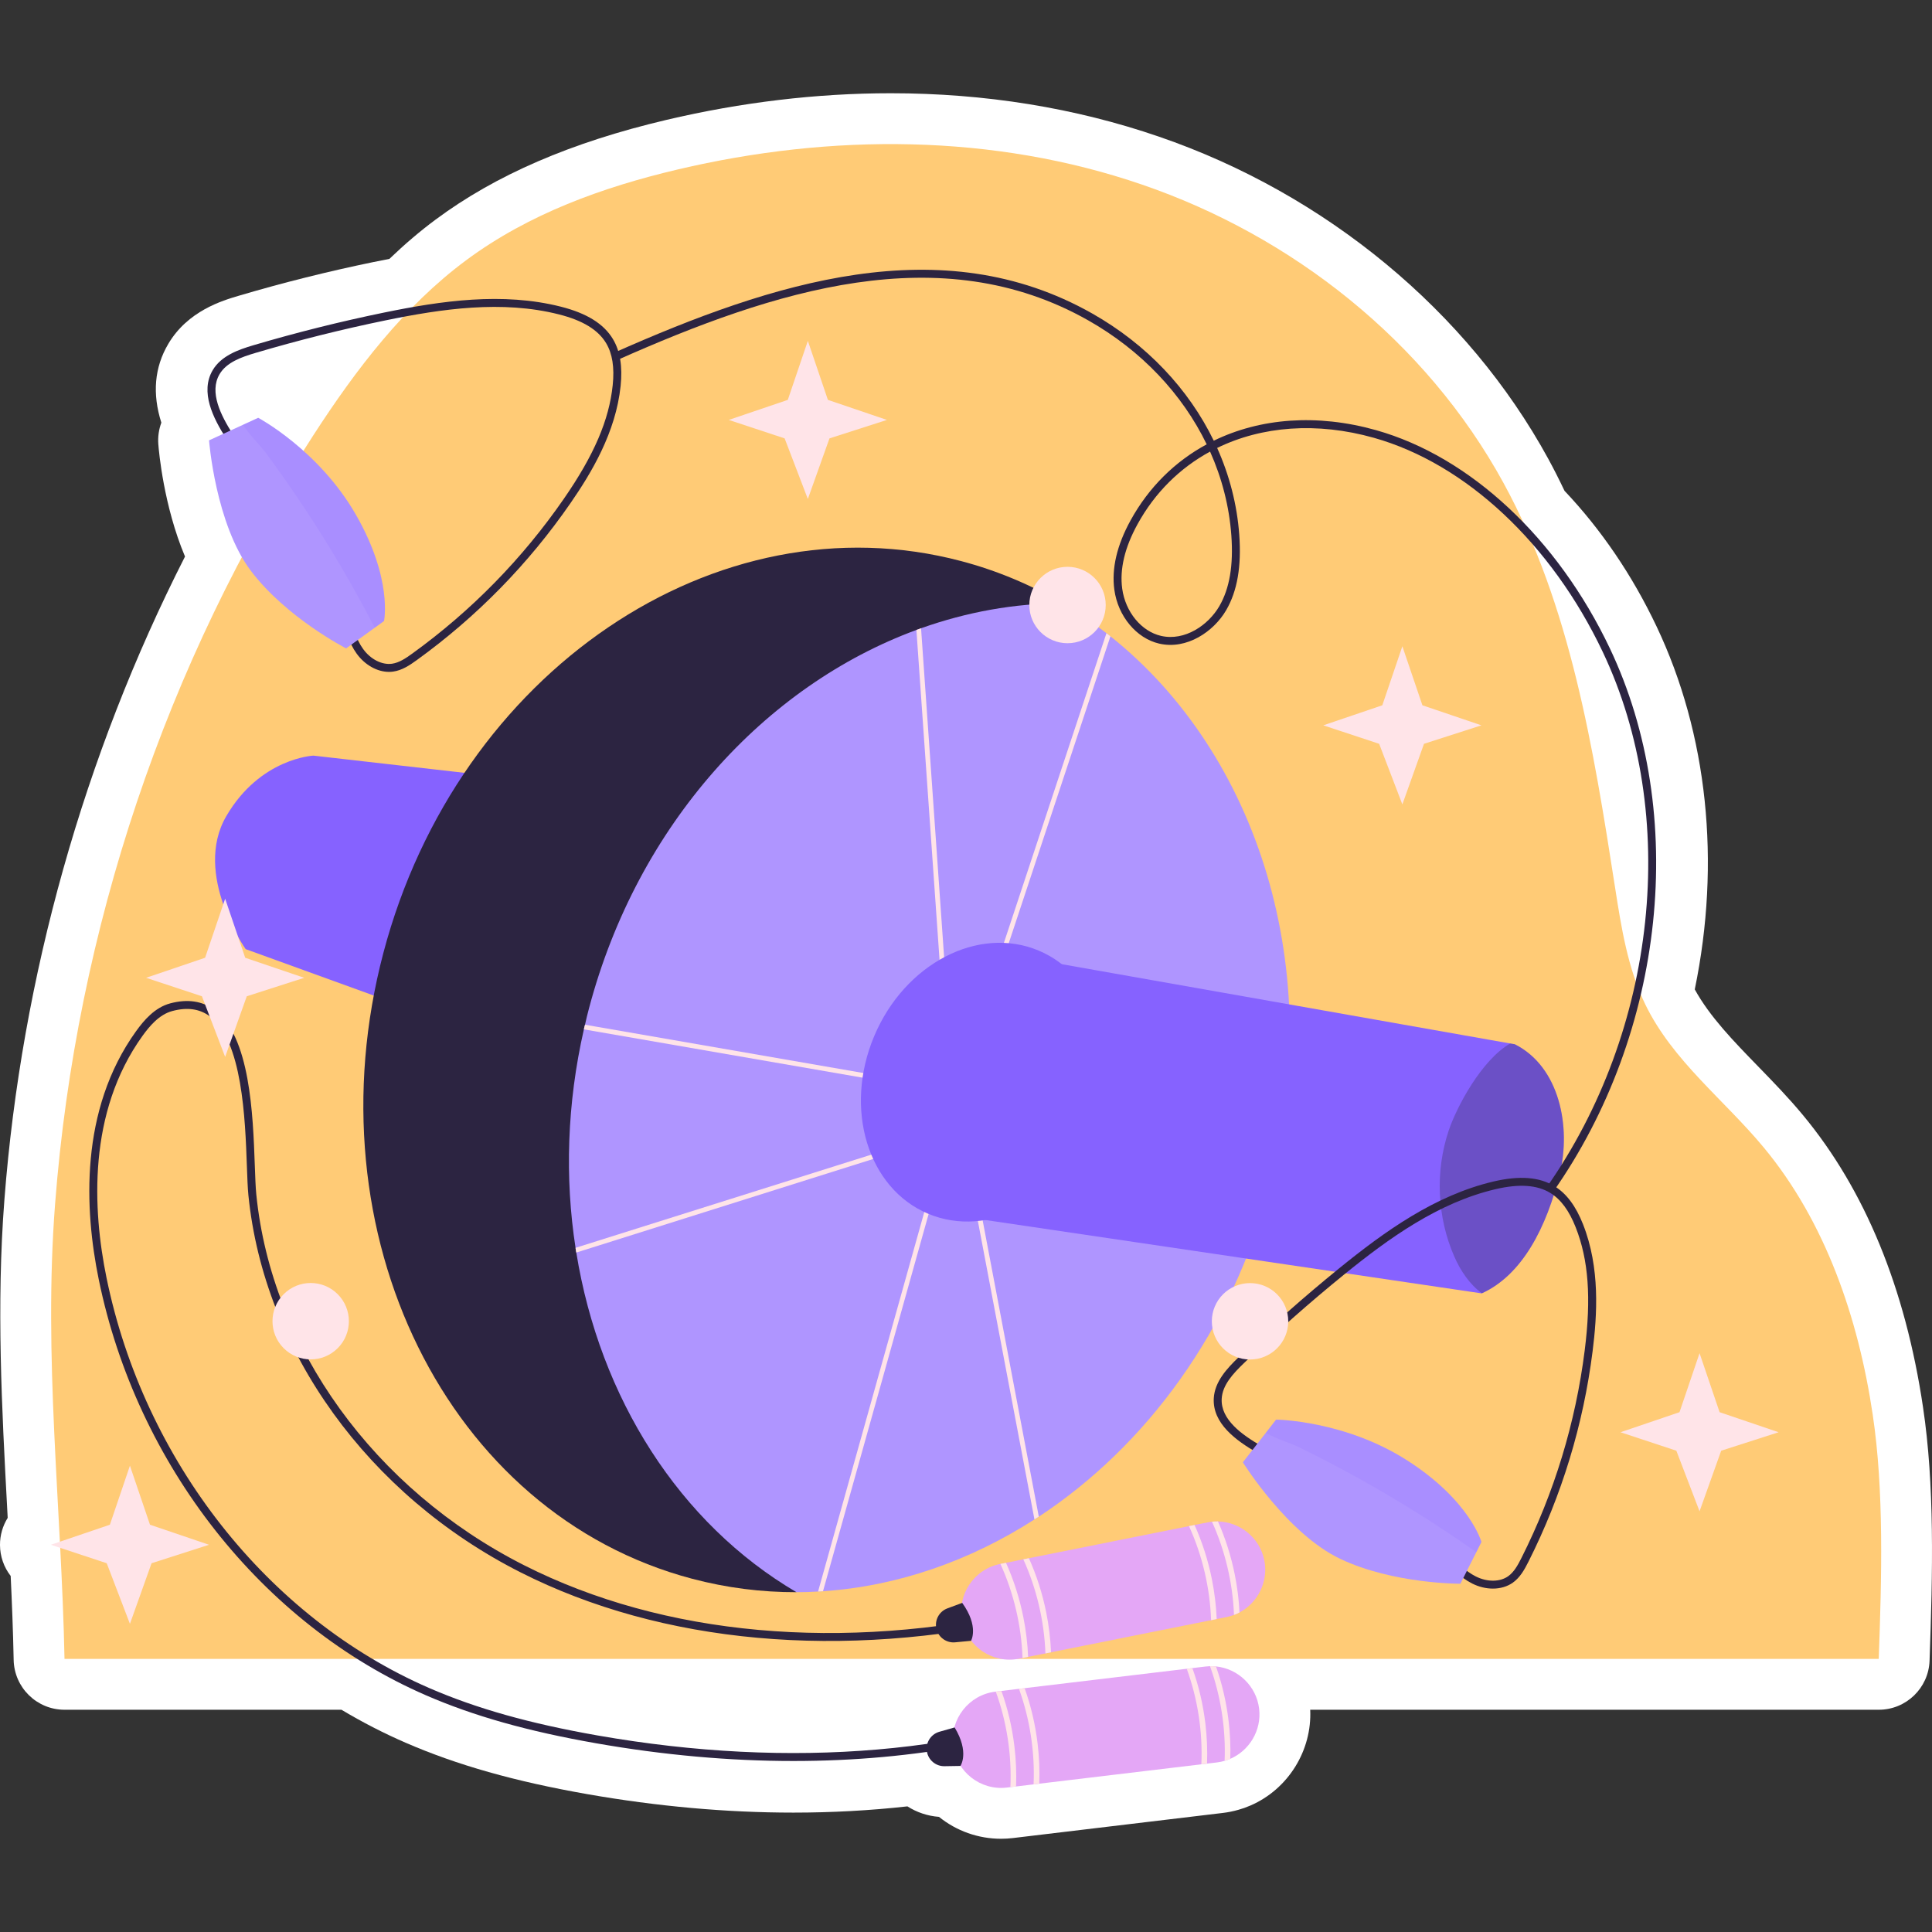 <?xml version="1.0" encoding="UTF-8"?>
<!-- Generator: Adobe Illustrator 25.2.3, SVG Export Plug-In . SVG Version: 6.00 Build 0)  -->
<svg xmlns="http://www.w3.org/2000/svg" xmlns:xlink="http://www.w3.org/1999/xlink" version="1.1" id="Capa_1" x="0px" y="0px" viewBox="0 0 512 512" style="enable-background:new 0 0 512 512;" xml:space="preserve" width="512" height="512">
<rect x="0" y="0" width="512" height="512" fill="#333333" stroke="none"/>
<g>
	<g>
		<path style="fill:#FFFFFF;" d="M265.297,487.292c-6.085,0-11.854-2.088-16.456-5.804c-3.047-0.23-5.903-1.211-8.364-2.779    c-9.86,1.097-19.998,1.652-30.235,1.652c-17.715,0-36.092-1.647-54.622-4.898c-19.206-3.373-34.514-7.708-48.176-13.643    c-5.729-2.487-11.417-5.413-16.953-8.719H17.096c-7.337,0-13.325-5.868-13.475-13.203c-0.156-7.717-0.463-15.33-0.79-22.253    c-1.783-2.297-2.819-5.163-2.832-8.212c-0.011-2.602,0.728-5.078,2.04-7.184l-0.121-2.275c-1.43-26.625-2.911-54.155-0.752-82.017    c4.543-59.003,21.064-117.791,47.864-170.467c-5.659-13.435-6.929-27.897-7.072-29.757c-0.153-1.987,0.138-3.933,0.801-5.723    c-2.437-7.669-1.832-14.655,1.827-20.858c5.181-8.785,14.337-11.49,18.737-12.79c11.691-3.455,23.679-6.453,35.629-8.914    c1.406-0.29,2.819-0.57,4.238-0.84c4.119-3.946,8.164-7.383,12.286-10.441c15.903-11.812,35.89-20.443,61.091-26.386    c19.919-4.692,39.93-7.072,59.483-7.072c24.971,0,48.884,3.869,71.076,11.501c44.216,15.175,81.828,46.298,103.184,85.388    c1.413,2.593,2.827,5.376,4.302,8.471c9.77,10.325,17.967,22.4,24.387,35.923c13.538,28.511,17.087,62.501,10.132,96.211    c3.997,7.247,10.215,13.646,16.769,20.386c3.962,4.076,8.059,8.289,11.902,12.926c16.427,19.799,27.134,45.846,31.819,77.411    c3.086,20.628,2.58,43.55,1.733,67.18c-0.259,7.252-6.212,12.994-13.468,12.994H347.219c0.5,10.779-5.806,21.029-15.822,25.375    c-1.103,0.478-2.163,0.853-3.229,1.147c-1.336,0.382-2.7,0.658-4.06,0.82l-55.699,6.664    C267.376,487.23,266.33,487.292,265.297,487.292z"/>
	</g>
	<g>
		<g>
			<path style="fill:#FFCB76;" d="M497.886,439.622H17.097c-0.823-40.391-5.633-80.075-2.493-120.623     c5.583-72.541,29.412-143.46,68.421-203.628c11.291-17.449,24.078-34.217,40.479-46.381     c16.625-12.347,36.292-19.411,56.157-24.093c40.529-9.548,83.6-9.522,123.083,4.055c39.482,13.551,75.076,41.28,95.739,79.107     c17.722,32.464,23.804,70.291,29.537,107.203c1.645,10.594,3.365,21.372,8.001,30.921c7.278,14.99,20.888,25.244,31.406,37.932     c16.277,19.62,25.05,45.099,28.864,70.789C499.307,395.072,498.659,418.093,497.886,439.622z"/>
		</g>
		<g>
			<g>
				<g>
					<path style="fill:#8662FF;" d="M109.335,267.554l-44.23-16.025c0,0-14.102-19.871-5.128-35.255       c8.974-15.384,23.077-16.025,23.077-16.025l50.64,5.769L109.335,267.554z"/>
				</g>
				<g>
					<path style="fill:#2C2441;" d="M161.487,290.906l49.587,131.042c-9.189,0.025-18.478-1.13-27.667-3.565       c-64.875-17.147-101.479-91.411-81.796-165.902c19.683-74.465,88.223-120.937,153.098-103.789       c9.59,2.536,18.553,6.327,26.813,11.172L161.487,290.906z"/>
				</g>
				<g>
					<path style="fill:#AF95FF;" d="M336.504,314.569c-10.043,37.961-32.764,68.665-61.209,87.369       c-0.402,0.226-0.778,0.477-1.155,0.728c-17.148,11.022-36.329,17.7-56.037,19.031c-0.427,0.025-0.879,0.05-1.306,0.075       c-1.908,0.125-3.816,0.176-5.724,0.176c-31.031-18.227-52.12-51.468-58.347-90.006c-0.1-0.402-0.151-0.828-0.201-1.255       c-2.862-18.478-2.285-38.136,2.209-57.895c0.075-0.427,0.176-0.829,0.301-1.23c0.301-1.456,0.678-2.887,1.054-4.343       c12.905-48.756,46.723-85.537,86.767-100.274c0.402-0.151,0.828-0.301,1.23-0.452c12.076-4.293,24.68-6.603,37.433-6.628       c4.067,2.385,7.984,5.046,11.699,7.934c0.352,0.276,0.703,0.552,1.055,0.828C333.315,199.683,351.693,257.05,336.504,314.569z"/>
				</g>
				<g>
					<g>
						<g>
							<path style="fill:#FFE4E8;" d="M244.088,166.492l6.904,98.441c0.025,0.352-0.251,0.653-0.603,0.678h-0.025         c-0.327,0-0.603-0.251-0.628-0.577l-6.879-98.09L244.088,166.492z"/>
						</g>
					</g>
					<g>
						<g>
							<path style="fill:#FFE4E8;" d="M294.276,168.626l-31.784,95.931c-0.075,0.251-0.326,0.427-0.603,0.427         c-0.05,0-0.126-0.025-0.201-0.05c-0.326-0.101-0.502-0.452-0.376-0.778l31.91-96.358         C293.572,168.074,293.924,168.35,294.276,168.626z"/>
						</g>
					</g>
					<g>
						<g>
							<path style="fill:#FFE4E8;" d="M247.754,315.799l-29.65,105.898c-0.427,0.025-0.879,0.05-1.306,0.075l29.751-106.3         c0.1-0.352,0.452-0.527,0.778-0.452C247.653,315.121,247.854,315.473,247.754,315.799z"/>
						</g>
					</g>
					<g>
						<g>
							<path style="fill:#FFE4E8;" d="M275.295,401.938c-0.402,0.226-0.778,0.477-1.155,0.728l-16.721-88.198         c-0.05-0.351,0.176-0.678,0.502-0.728c0.352-0.075,0.678,0.151,0.753,0.502L275.295,401.938z"/>
						</g>
					</g>
					<g>
						<g>
							<path style="fill:#FFE4E8;" d="M247.754,301.338c0.101,0.327-0.075,0.678-0.402,0.778l-94.625,29.826         c-0.1-0.402-0.151-0.828-0.201-1.255l94.45-29.751C247.302,300.835,247.653,301.011,247.754,301.338z"/>
						</g>
					</g>
					<g>
						<g>
							<path style="fill:#FFE4E8;" d="M247.126,288.182c-0.05,0.301-0.326,0.502-0.628,0.502h-0.1l-91.663-15.892         c0.075-0.427,0.176-0.829,0.301-1.23l91.587,15.892C246.95,287.504,247.176,287.83,247.126,288.182z"/>
						</g>
					</g>
				</g>
				<g>
					<g>
						<path style="fill:#8662FF;" d="M289.565,298.964c-8.099,19.253-27.627,29.408-43.617,22.681        c-15.99-6.727-22.386-27.787-14.287-47.04c8.099-19.253,27.627-29.407,43.617-22.681        C291.268,258.65,297.665,279.711,289.565,298.964z"/>
					</g>
					<g>
						<path style="fill:#8662FF;" d="M413.379,310.928c-3.465,14.26-9.942,26.939-20.662,31.809c-0.025,0-0.025,0.025-0.05,0.025        l-131.582-19.457l-14.361-2.109c0,0-40.823-53.652,26.487-67.109l8.159,1.431l118.853,21.014l1.205,0.201        C413.379,282.734,416.342,298.727,413.379,310.928z"/>
					</g>
				</g>
				<g style="opacity:0.3;">
					<path style="fill:#2C2441;" d="M413.379,310.928c-3.465,14.26-9.942,26.939-20.662,31.809c-3.189-2.31-5.674-5.975-7.281-9.666       c-4.594-10.444-5.147-22.596-1.531-33.416c2.084-6.226,8.662-18.704,16.319-23.123l1.205,0.201       C413.379,282.734,416.342,298.727,413.379,310.928z"/>
				</g>
			</g>
			<g>
				<g>
					<path style="fill:#2C2441;" d="M411.49,316.007l-1.722-1.211c29.443-41.812,35.46-98.892,14.974-142.036       c-13.612-28.668-36.285-49.878-60.65-56.737c-15.12-4.257-29.669-3.104-41.535,2.686c3.27,7.282,5.282,15.05,5.861,23.035       c0.605,8.362-0.525,14.885-3.459,19.942c-3.295,5.687-10.455,10.566-17.754,8.878c-6.048-1.396-10.94-7.27-11.896-14.292       c-0.763-5.603,0.682-11.779,4.295-18.357c4.859-8.842,11.83-15.653,20.183-20.164c-6.459-13.335-17.316-24.878-31.379-32.843       c-39.102-22.149-83.131-8.026-124.89,10.532l-0.854-1.923c42.262-18.78,86.872-33.044,126.781-10.44       c14.424,8.168,25.569,20.018,32.215,33.713c12.305-6.003,27.362-7.197,43.002-2.796c24.942,7.023,48.113,28.654,61.982,57.86       C447.444,215.665,441.354,273.596,411.49,316.007z M320.683,119.676c-7.964,4.326-14.602,10.826-19.233,19.255       c-3.392,6.172-4.755,11.911-4.055,17.06c0.841,6.172,5.07,11.322,10.283,12.524c6.311,1.457,12.552-2.864,15.461-7.882       c2.714-4.68,3.754-10.808,3.181-18.736C325.76,134.199,323.825,126.707,320.683,119.676z"/>
				</g>
				<g>
					<g>
						<path style="fill:#2C2441;" d="M103.093,178.057c-3.117,0-6.379-1.811-8.563-4.826c-2.124-2.935-3.1-6.535-3.961-9.71        l2.033-0.553c0.852,3.15,1.735,6.404,3.634,9.029c1.986,2.745,4.994,4.264,7.653,3.899c1.884-0.267,3.604-1.419,5.346-2.677        c15.701-11.347,29.241-25.18,40.244-41.111c7.966-11.532,11.943-20.799,12.898-30.042c0.488-4.712-0.086-8.353-1.753-11.133        c-2.123-3.536-6.209-6.025-12.494-7.615c-15.065-3.817-31.01-1.489-45.994,1.59c-11.492,2.364-23.046,5.253-34.34,8.59        c-3.841,1.135-7.747,2.51-9.613,5.671c-2.816,4.774,0.389,10.982,3.497,15.858l-1.775,1.133        c-3.431-5.384-6.933-12.302-3.536-18.06c2.256-3.821,6.772-5.423,10.83-6.622c11.351-3.353,22.962-6.258,34.511-8.632        c15.234-3.129,31.46-5.489,46.936-1.571c6.851,1.734,11.359,4.538,13.782,8.575c1.911,3.184,2.579,7.25,2.043,12.43        c-1.273,12.325-7.756,23.053-13.261,31.025c-11.14,16.13-24.847,30.132-40.742,41.618c-1.964,1.421-3.924,2.723-6.285,3.056        C103.824,178.032,103.458,178.057,103.093,178.057z"/>
					</g>
					<g>
						<g>
							<path style="fill:#AF95FF;" d="M101.769,164.575l-2.461,1.783l-7.582,5.473c0,0-15.817-8.109-25.207-20.512         c-9.415-12.402-11.122-34.622-11.122-34.622l8.988-4.117l4.042-1.858c0,0,16.043,8.536,25.859,25.633         C104.129,153.453,101.769,164.575,101.769,164.575z"/>
						</g>
						<g style="opacity:0.14;">
							<path style="fill:#8662FF;" d="M101.769,164.575l-2.461,1.783c-2.887-5.573-5.925-11.097-9.114-16.495         c-6.05-10.268-12.628-20.21-19.708-29.801c-1.431-1.933-4.268-4.67-6.101-7.482l4.042-1.858c0,0,16.043,8.536,25.859,25.633         C104.129,153.453,101.769,164.575,101.769,164.575z"/>
						</g>
					</g>
				</g>
				<g>
					<g>
						<path style="fill:#2C2441;" d="M395.636,420.995c-1.802,0-3.698-0.445-5.479-1.338c-3.238-1.626-5.763-4.372-7.99-6.793        l1.549-1.425c2.209,2.401,4.492,4.883,7.387,6.336c3.029,1.521,6.399,1.494,8.588-0.066c1.55-1.105,2.544-2.919,3.511-4.84        c8.702-17.302,14.343-35.817,16.766-55.033c1.753-13.905,1.013-23.962-2.401-32.608c-1.739-4.406-3.927-7.371-6.689-9.068        c-3.511-2.161-8.284-2.492-14.598-1.003c-15.124,3.559-28.203,12.971-40.082,22.612c-9.129,7.41-18.051,15.299-26.516,23.451        c-2.886,2.78-5.719,5.799-5.918,9.463c-0.299,5.532,5.409,9.568,10.415,12.464l-1.055,1.823        c-5.525-3.198-11.822-7.727-11.461-14.401c0.24-4.427,3.512-7.93,6.56-10.865c8.507-8.191,17.473-16.121,26.648-23.569        c12.075-9.799,25.39-19.371,40.927-23.028c6.883-1.613,12.175-1.204,16.183,1.258c3.164,1.946,5.63,5.247,7.543,10.091        c4.55,11.523,3.742,24.033,2.531,33.644c-2.452,19.451-8.163,38.197-16.974,55.713c-1.088,2.165-2.227,4.223-4.168,5.607        C399.446,420.467,397.596,420.995,395.636,420.995z"/>
					</g>
					<g>
						<g>
							<path style="fill:#AF95FF;" d="M392.591,408.638l-1.362,2.716l-4.206,8.352c0,0-17.774,0.094-31.824-6.584         c-14.072-6.667-25.828-25.598-25.828-25.598l6.079-7.797l2.731-3.512c0,0,18.172,0.181,34.764,10.829         C389.559,397.68,392.591,408.638,392.591,408.638z"/>
						</g>
						<g style="opacity:0.14;">
							<path style="fill:#8662FF;" d="M392.591,408.638l-1.362,2.716c-5.131-3.615-10.373-7.117-15.691-10.438         c-10.102-6.324-20.522-12.115-31.226-17.363c-2.161-1.056-5.94-2.177-8.863-3.827l2.731-3.512         c0,0,18.172,0.181,34.764,10.829C389.559,397.68,392.591,408.638,392.591,408.638z"/>
						</g>
					</g>
				</g>
			</g>
			<g>
				<g>
					<path style="fill:#2C2441;" d="M210.245,466.683c-16.901,0-34.391-1.56-52.259-4.696c-18.101-3.175-32.429-7.215-45.091-12.713       c-43.438-18.871-76.671-61.106-86.731-110.23c-3.781-18.46-5.135-44.855,9.896-65.763c2.058-2.862,4.947-6.286,9.054-7.378       c4.582-1.222,8.528-0.637,11.731,1.738c9.45,6.996,10.192,27.619,10.683,41.266c0.111,3.093,0.207,5.765,0.395,7.643       c4.063,40.508,31.254,78.157,70.96,98.252c37.014,18.736,84.3,22.987,133.145,11.966c9.687-2.184,20.291-5.55,25.486-13.942       l1.791,1.11c-5.605,9.052-16.7,12.604-26.813,14.885c-49.324,11.13-97.109,6.816-134.559-12.142       c-40.34-20.417-67.97-58.703-72.104-99.919c-0.195-1.946-0.292-4.648-0.404-7.777c-0.448-12.439-1.196-33.256-9.832-39.652       c-2.702-1.999-5.954-2.458-9.937-1.396c-3.461,0.921-6.033,3.997-7.887,6.574c-14.585,20.289-13.239,46.063-9.542,64.114       c9.924,48.459,42.688,90.118,85.507,108.718c12.505,5.432,26.683,9.426,44.616,12.572c51.46,9.031,99.742,4.895,139.627-11.971       l0.82,1.937C272.408,461.039,242.396,466.683,210.245,466.683z"/>
				</g>
				<g>
					<g>
						<g>
							<path style="fill:#E4A7F6;" d="M264.998,414.479l54.998-11.029c0.393-0.079,0.791-0.133,1.189-0.187         c0.528-0.042,1.059-0.072,1.585-0.062c5.853,0.13,11.089,4.319,12.284,10.277c1.136,5.663-1.704,11.255-6.578,13.842         c-0.462,0.246-0.953,0.473-1.454,0.65c-0.641,0.244-1.305,0.44-1.992,0.578l-54.997,11.029         c-6.904,1.384-13.676-3.136-15.06-10.04c-0.692-3.452,0.092-6.868,1.909-9.596         C258.697,417.212,261.546,415.171,264.998,414.479z"/>
						</g>
						<g>
							<g>
								<g>
									<path style="fill:#FFE4E8;" d="M265.121,414.454l1.474-0.296c2.044,4.523,3.6,9.411,4.598,14.387           c0.7,3.489,1.129,7.032,1.271,10.543l-1.487,0.298C270.695,430.843,268.626,422.121,265.121,414.454z"/>
								</g>
							</g>
							<g>
								<g>
									<path style="fill:#FFE4E8;" d="M271.19,413.237l1.474-0.296c2.044,4.522,3.6,9.411,4.598,14.387           c0.699,3.489,1.129,7.032,1.271,10.543l-1.487,0.298C276.751,429.628,274.683,420.907,271.19,413.237z"/>
								</g>
							</g>
						</g>
						<g>
							<g>
								<g>
									<path style="fill:#FFE4E8;" d="M315.094,404.433l1.474-0.296c2.044,4.523,3.6,9.411,4.597,14.387           c0.7,3.489,1.129,7.032,1.271,10.543l-1.486,0.298C320.668,420.821,318.6,412.099,315.094,404.433z"/>
								</g>
							</g>
							<g>
								<g>
									<path style="fill:#FFE4E8;" d="M321.185,403.262c0.528-0.042,1.059-0.072,1.585-0.062c1.978,4.447,3.487,9.23,4.465,14.107           c0.665,3.317,1.094,6.668,1.241,10.012c-0.462,0.246-0.953,0.473-1.454,0.65           C326.705,419.508,324.638,410.863,321.185,403.262z"/>
								</g>
							</g>
						</g>
					</g>
					<g>
						<path style="fill:#2C2441;" d="M257.337,434.831c0,0,2.178-3.781-2.342-10.052l-3.923,1.455        c-2.252,0.835-3.498,3.247-2.877,5.567h0c0.587,2.195,2.674,3.645,4.936,3.43L257.337,434.831z"/>
					</g>
				</g>
				<g>
					<g>
						<g>
							<path style="fill:#E4A7F6;" d="M263.767,448.309l55.695-6.662c0.398-0.048,0.799-0.07,1.2-0.093         c0.53,0,1.061,0.012,1.585,0.063c5.824,0.59,10.714,5.179,11.436,11.213c0.686,5.735-2.586,11.085-7.648,13.281         c-0.48,0.209-0.987,0.396-1.501,0.533c-0.658,0.192-1.335,0.336-2.032,0.42l-55.695,6.662         c-6.991,0.836-13.386-4.203-14.222-11.195c-0.418-3.496,0.633-6.839,2.659-9.416         C257.27,450.537,260.271,448.727,263.767,448.309z"/>
						</g>
						<g>
							<g>
								<g>
									<path style="fill:#FFE4E8;" d="M263.891,448.294l1.493-0.178c1.682,4.669,2.847,9.666,3.45,14.704           c0.423,3.533,0.572,7.099,0.436,10.61l-1.505,0.18C268.157,465.071,266.782,456.213,263.891,448.294z"/>
								</g>
							</g>
							<g>
								<g>
									<path style="fill:#FFE4E8;" d="M270.037,447.559l1.493-0.178c1.682,4.669,2.847,9.666,3.45,14.704           c0.423,3.533,0.572,7.099,0.437,10.61l-1.505,0.18C274.29,464.337,272.915,455.479,270.037,447.559z"/>
								</g>
							</g>
						</g>
						<g>
							<g>
								<g>
									<path style="fill:#FFE4E8;" d="M314.498,442.24l1.493-0.178c1.682,4.669,2.847,9.666,3.45,14.704           c0.423,3.533,0.572,7.099,0.436,10.61l-1.505,0.18C318.764,459.017,317.389,450.16,314.498,442.24z"/>
								</g>
							</g>
							<g>
								<g>
									<path style="fill:#FFE4E8;" d="M320.662,441.553c0.53,0,1.061,0.012,1.585,0.063c1.621,4.589,2.749,9.476,3.339,14.414           c0.402,3.359,0.566,6.734,0.448,10.079c-0.48,0.209-0.987,0.396-1.501,0.533           C324.885,458.184,323.507,449.403,320.662,441.553z"/>
								</g>
							</g>
						</g>
					</g>
					<g>
						<path style="fill:#2C2441;" d="M254.526,467.994c0,0,2.469-3.598-1.543-10.205l-4.025,1.142        c-2.311,0.656-3.743,2.961-3.307,5.323v0c0.413,2.234,2.379,3.844,4.651,3.808L254.526,467.994z"/>
					</g>
				</g>
			</g>
			<g>
				<g>
					<polygon style="fill:#FFE4E8;" points="376.954,186.908 392.596,192.221 377.373,197.115 371.641,213.176 365.489,197.115        350.686,192.221 366.327,186.908 371.641,171.266      "/>
				</g>
				<g>
					<polygon style="fill:#FFE4E8;" points="64.98,253.814 80.622,259.127 65.399,264.022 59.667,280.083 53.515,264.022        38.711,259.127 54.353,253.814 59.667,238.172      "/>
				</g>
				<g>
					<polygon style="fill:#FFE4E8;" points="455.712,374.245 471.354,379.559 456.132,384.453 450.399,400.514 444.247,384.453        429.444,379.559 445.086,374.245 450.399,358.603      "/>
				</g>
				<g>
					<polygon style="fill:#FFE4E8;" points="39.747,404.066 55.389,409.38 40.166,414.274 34.433,430.335 28.282,414.274        13.478,409.38 29.12,404.066 34.433,388.424      "/>
				</g>
				<g>
					<polygon style="fill:#FFE4E8;" points="219.401,105.971 235.043,111.284 219.82,116.178 214.087,132.239 207.936,116.178        193.132,111.284 208.774,105.971 214.087,90.329      "/>
				</g>
				<g>
					<path style="fill:#FFE4E8;" d="M293.028,160.336c0,5.592-4.533,10.125-10.125,10.125c-5.592,0-10.125-4.533-10.125-10.125       c0-5.592,4.533-10.125,10.125-10.125C288.495,150.211,293.028,154.745,293.028,160.336z"/>
				</g>
				<g>
					<path style="fill:#FFE4E8;" d="M341.398,350.159c0,5.592-4.533,10.125-10.125,10.125c-5.592,0-10.125-4.533-10.125-10.125       c0-5.592,4.533-10.125,10.125-10.125C336.865,340.034,341.398,344.567,341.398,350.159z"/>
				</g>
				<g>
					
						<ellipse transform="matrix(0.707 -0.707 0.707 0.707 -223.471 160.812)" style="fill:#FFE4E8;" cx="82.382" cy="350.159" rx="10.125" ry="10.125"/>
				</g>
			</g>
		</g>
	</g>
</g>















</svg>
